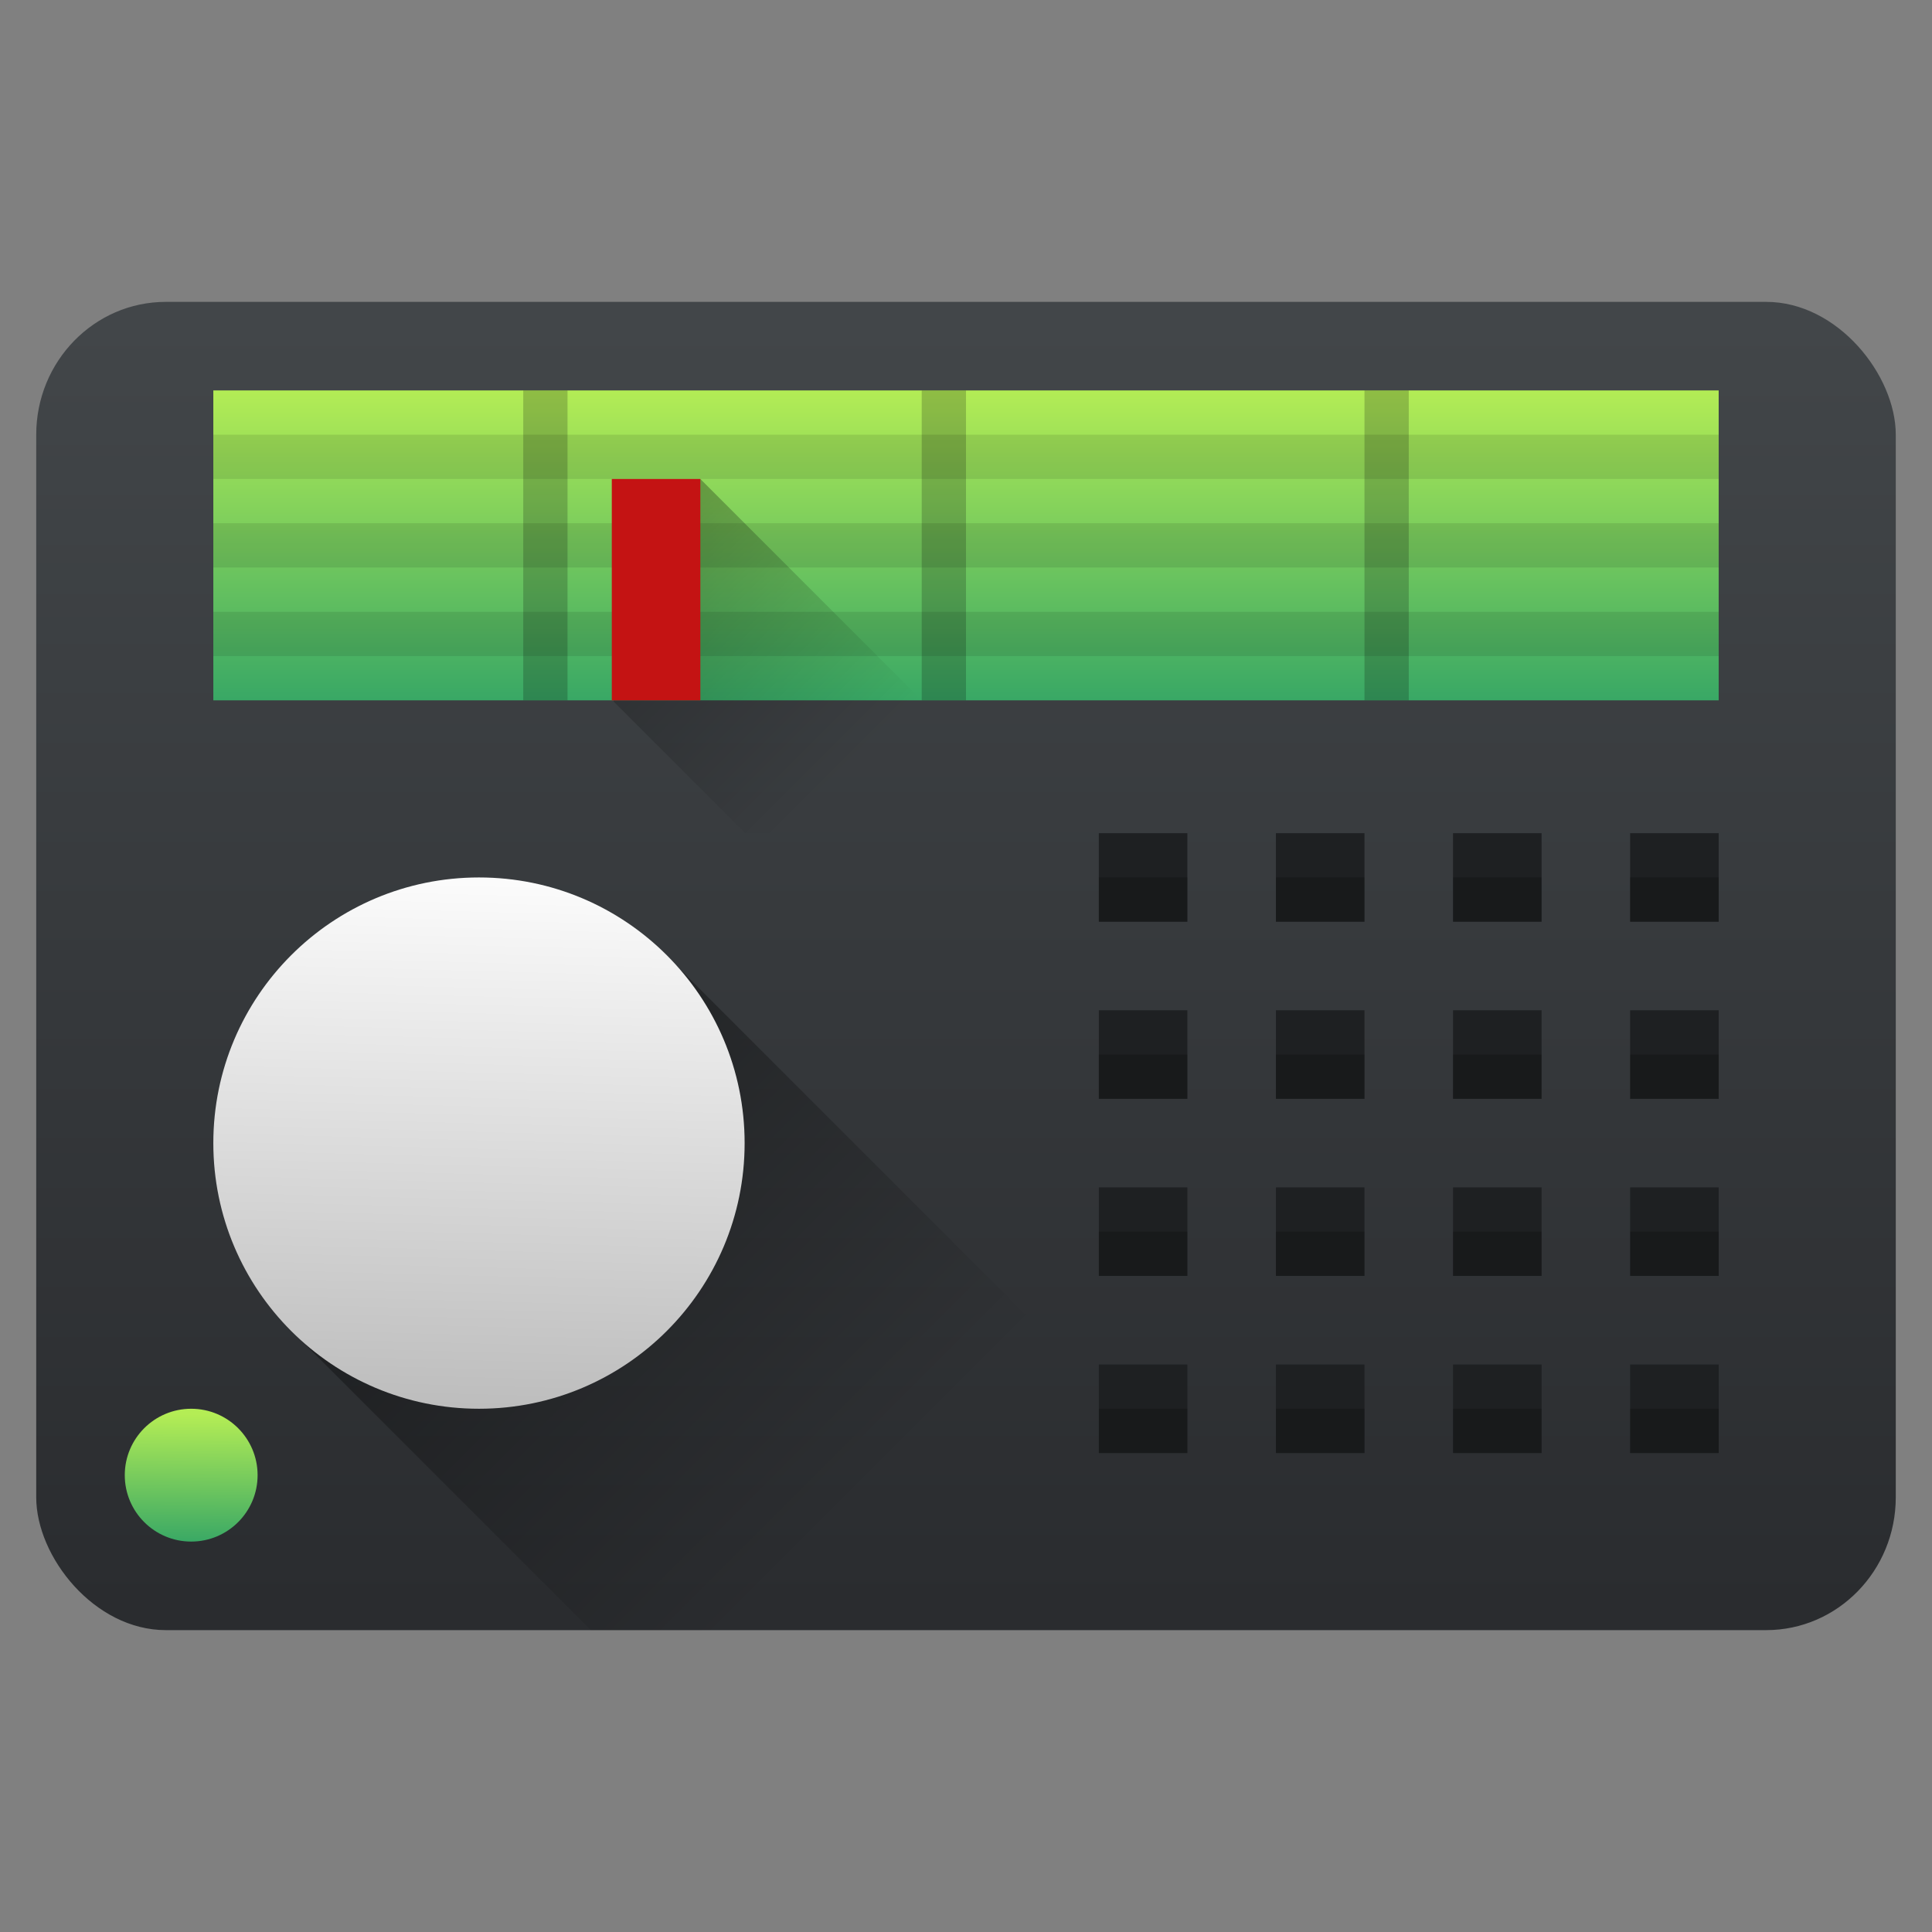 <?xml version="1.0" encoding="UTF-8" standalone="no"?>
<svg
   height="48"
   width="48"
   version="1"
   id="svg18"
   sodipodi:docname="radiotray.svg"
   inkscape:version="1.4.1 (unknown)"
   xmlns:inkscape="http://www.inkscape.org/namespaces/inkscape"
   xmlns:sodipodi="http://sodipodi.sourceforge.net/DTD/sodipodi-0.dtd"
   xmlns:xlink="http://www.w3.org/1999/xlink"
   xmlns="http://www.w3.org/2000/svg"
   xmlns:svg="http://www.w3.org/2000/svg"
   xmlns:rdf="http://www.w3.org/1999/02/22-rdf-syntax-ns#"
   xmlns:cc="http://creativecommons.org/ns#"
   xmlns:dc="http://purl.org/dc/elements/1.1/">
  <rect width="100%" height="100%" fill="#808080" stroke="none"/>
  <defs
     id="defs22">
    <linearGradient
       inkscape:collect="always"
       id="linearGradient4520">
      <stop
         style="stop-color:#000000;stop-opacity:1;"
         offset="0"
         id="stop4516" />
      <stop
         style="stop-color:#000000;stop-opacity:0;"
         offset="1"
         id="stop4518" />
    </linearGradient>
    <linearGradient
       inkscape:collect="always"
       id="linearGradient4595">
      <stop
         style="stop-color:#000000;stop-opacity:1;"
         offset="0"
         id="stop4591" />
      <stop
         style="stop-color:#000000;stop-opacity:0;"
         offset="1"
         id="stop4593" />
    </linearGradient>
    <linearGradient
       inkscape:collect="always"
       id="linearGradient4526">
      <stop
         style="stop-color:#bdbdbd;stop-opacity:1;"
         offset="0"
         id="stop4522" />
      <stop
         style="stop-color:#fbfbfb;stop-opacity:1"
         offset="1"
         id="stop4524" />
    </linearGradient>
    <linearGradient
       inkscape:collect="always"
       id="linearGradient4504">
      <stop
         style="stop-color:#39a865;stop-opacity:1"
         offset="0"
         id="stop4500" />
      <stop
         style="stop-color:#b4ed55;stop-opacity:1"
         offset="1"
         id="stop4502" />
    </linearGradient>
    <linearGradient
       inkscape:collect="always"
       id="linearGradient4496">
      <stop
         style="stop-color:#424649;stop-opacity:1"
         offset="0"
         id="stop4492" />
      <stop
         style="stop-color:#2a2c2f;stop-opacity:1"
         offset="1"
         id="stop4494" />
    </linearGradient>
    <linearGradient
       inkscape:collect="always"
       xlink:href="#linearGradient4496"
       id="linearGradient4498"
       x1="24.859"
       y1="9.445"
       x2="24.859"
       y2="38.525"
       gradientUnits="userSpaceOnUse" />
    <linearGradient
       inkscape:collect="always"
       xlink:href="#linearGradient4504"
       id="linearGradient4506"
       x1="22.666"
       y1="17.971"
       x2="22.666"
       y2="10.935"
       gradientUnits="userSpaceOnUse" />
    <linearGradient
       inkscape:collect="always"
       xlink:href="#linearGradient4526"
       id="linearGradient4528"
       x1="13.128"
       y1="33.964"
       x2="13.444"
       y2="22.117"
       gradientUnits="userSpaceOnUse" />
    <linearGradient
       inkscape:collect="always"
       xlink:href="#linearGradient4595"
       id="linearGradient4597"
       x1="11.431"
       y1="27.197"
       x2="20.959"
       y2="36.725"
       gradientUnits="userSpaceOnUse" />
    <linearGradient
       inkscape:collect="always"
       xlink:href="#linearGradient4504"
       id="linearGradient4607"
       x1="6.601"
       y1="37.024"
       x2="6.628"
       y2="34.128"
       gradientUnits="userSpaceOnUse" />
    <linearGradient
       inkscape:collect="always"
       xlink:href="#linearGradient4520"
       id="linearGradient4522"
       x1="16.57"
       y1="14"
       x2="21.728"
       y2="19.158"
       gradientUnits="userSpaceOnUse" />
  </defs>
  <sodipodi:namedview
     pagecolor="#ffffff"
     bordercolor="#666666"
     borderopacity="1"
     objecttolerance="10"
     gridtolerance="10"
     guidetolerance="10"
     inkscape:pageopacity="0"
     inkscape:pageshadow="2"
     inkscape:window-width="1920"
     inkscape:window-height="998"
     id="namedview20"
     showgrid="false"
     inkscape:zoom="11.313708"
     inkscape:cx="18.694136"
     inkscape:cy="18.296388"
     inkscape:window-x="0"
     inkscape:window-y="0"
     inkscape:window-maximized="1"
     inkscape:current-layer="svg18"
     inkscape:showpageshadow="2"
     inkscape:pagecheckerboard="0"
     inkscape:deskcolor="#d1d1d1">
    <inkscape:grid
       type="xygrid"
       id="grid4532"
       originx="0"
       originy="0"
       spacingy="1"
       spacingx="1"
       units="px"
       visible="false" />
  </sodipodi:namedview>
  <g
     id="g1"
     transform="matrix(1.1,0,0,1.1,-2.4,-2.4)">
    <rect
       style="opacity:1;vector-effect:none;fill:url(#linearGradient4498);fill-opacity:1;stroke:none;stroke-width:3.155;stroke-linecap:round;stroke-linejoin:round;stroke-miterlimit:4;stroke-dasharray:none;stroke-dashoffset:0;stroke-opacity:1"
       id="rect4490"
       width="42"
       height="30"
       x="3"
       y="9"
       ry="3"
       rx="2.927" />
    <rect
       style="opacity:1;fill:url(#linearGradient4506);fill-opacity:1"
       width="34"
       height="7"
       x="7"
       y="11"
       id="rect12" />
    <path
       style="opacity:0.1;vector-effect:none;fill:#000000;fill-opacity:1;stroke:none;stroke-width:6.921;stroke-linecap:round;stroke-linejoin:round;stroke-miterlimit:4;stroke-dasharray:none;stroke-dashoffset:0;stroke-opacity:1"
       d="m 7,12 v 1 h 34 v -1 z m 0,2 v 1 h 34 v -1 z m 0,2 v 1 h 34 v -1 z"
       id="rect4508" />
    <path
       style="opacity:0.2;vector-effect:none;fill:#000000;fill-opacity:1;stroke:none;stroke-width:2.887;stroke-linecap:round;stroke-linejoin:round;stroke-miterlimit:4;stroke-dasharray:none;stroke-dashoffset:0;stroke-opacity:1"
       d="m 14,11 v 7 h 1 v -7 z m 9,0 v 7 h 1 v -7 z m 10,0 v 7 h 1 v -7 z"
       id="rect4515" />
    <path
       style="opacity:1;vector-effect:none;fill:#1e2022;fill-opacity:1;stroke:none;stroke-width:2.88;stroke-linecap:round;stroke-linejoin:round;stroke-miterlimit:4;stroke-dasharray:none;stroke-dashoffset:0;stroke-opacity:1"
       d="m 27,21 v 2 h 2 v -2 z m 4,0 v 2 h 2 v -2 z m 4,0 v 2 h 2 v -2 z m 4,0 v 2 h 2 v -2 z m -12,4 v 2 h 2 v -2 z m 4,0 v 2 h 2 v -2 z m 4,0 v 2 h 2 v -2 z m 4,0 v 2 h 2 v -2 z m -12,4 v 2 h 2 v -2 z m 4,0 v 2 h 2 v -2 z m 4,0 v 2 h 2 v -2 z m 4,0 v 2 h 2 v -2 z m -12,4 v 2 h 2 v -2 z m 4,0 v 2 h 2 v -2 z m 4,0 v 2 h 2 v -2 z m 4,0 v 2 h 2 v -2 z"
       id="rect4530"
       inkscape:connector-curvature="0" />
    <path
       style="opacity:0.2;vector-effect:none;fill:#000000;fill-opacity:1;stroke:none;stroke-width:2.88;stroke-linecap:round;stroke-linejoin:round;stroke-miterlimit:4;stroke-dasharray:none;stroke-dashoffset:0;stroke-opacity:1"
       d="m 27,22 v 1 h 2 v -1 z m 4,0 v 1 h 2 v -1 z m 4,0 v 1 h 2 v -1 z m 4,0 v 1 h 2 v -1 z m -12,4 v 1 h 2 v -1 z m 4,0 v 1 h 2 v -1 z m 4,0 v 1 h 2 v -1 z m 4,0 v 1 h 2 v -1 z m -12,4 v 1 h 2 v -1 z m 4,0 v 1 h 2 v -1 z m 4,0 v 1 h 2 v -1 z m 4,0 v 1 h 2 v -1 z m -12,4 v 1 h 2 v -1 z m 4,0 v 1 h 2 v -1 z m 4,0 v 1 h 2 v -1 z m 4,0 v 1 h 2 v -1 z"
       id="path4565"
       inkscape:connector-curvature="0" />
    <path
       style="opacity:0.3;vector-effect:none;fill:url(#linearGradient4522);fill-opacity:1;stroke:none;stroke-width:2.004;stroke-linecap:round;stroke-linejoin:round;stroke-miterlimit:4;stroke-dasharray:none;stroke-dashoffset:0;stroke-opacity:1"
       d="M 18,13 16.471,16.436 16.039,18.025 19.014,21 H 26 Z m 6.014,13 0.055,0.055 L 24.123,26 Z"
       id="rect4510" />
    <path
       style="opacity:0.4;vector-effect:none;fill:url(#linearGradient4597);fill-opacity:1;stroke:none;stroke-width:2.435;stroke-linecap:round;stroke-linejoin:round;stroke-miterlimit:4;stroke-dasharray:none;stroke-dashoffset:0;stroke-opacity:1"
       d="m 17.16,23.691 -3.049,0.078 -5.404,6.203 0.176,2.383 L 15.527,39 H 32.469 Z"
       id="rect4585" />
    <circle
       cy="28"
       cx="13"
       r="6"
       style="fill:url(#linearGradient4528);fill-opacity:1"
       id="circle6" />
    <circle
       style="opacity:1;vector-effect:none;fill:url(#linearGradient4607);fill-opacity:1;stroke:none;stroke-width:3.149;stroke-linecap:round;stroke-linejoin:round;stroke-miterlimit:4;stroke-dasharray:none;stroke-dashoffset:0;stroke-opacity:1"
       id="path4599"
       cx="6.5"
       cy="35.5"
       r="1.5" />
    <rect
       style="opacity:1;fill:#c41313;fill-opacity:1;stroke-width:0.69"
       width="5"
       height="2"
       x="13"
       y="-18"
       transform="rotate(90)"
       id="rect14" />
  </g>
</svg>

